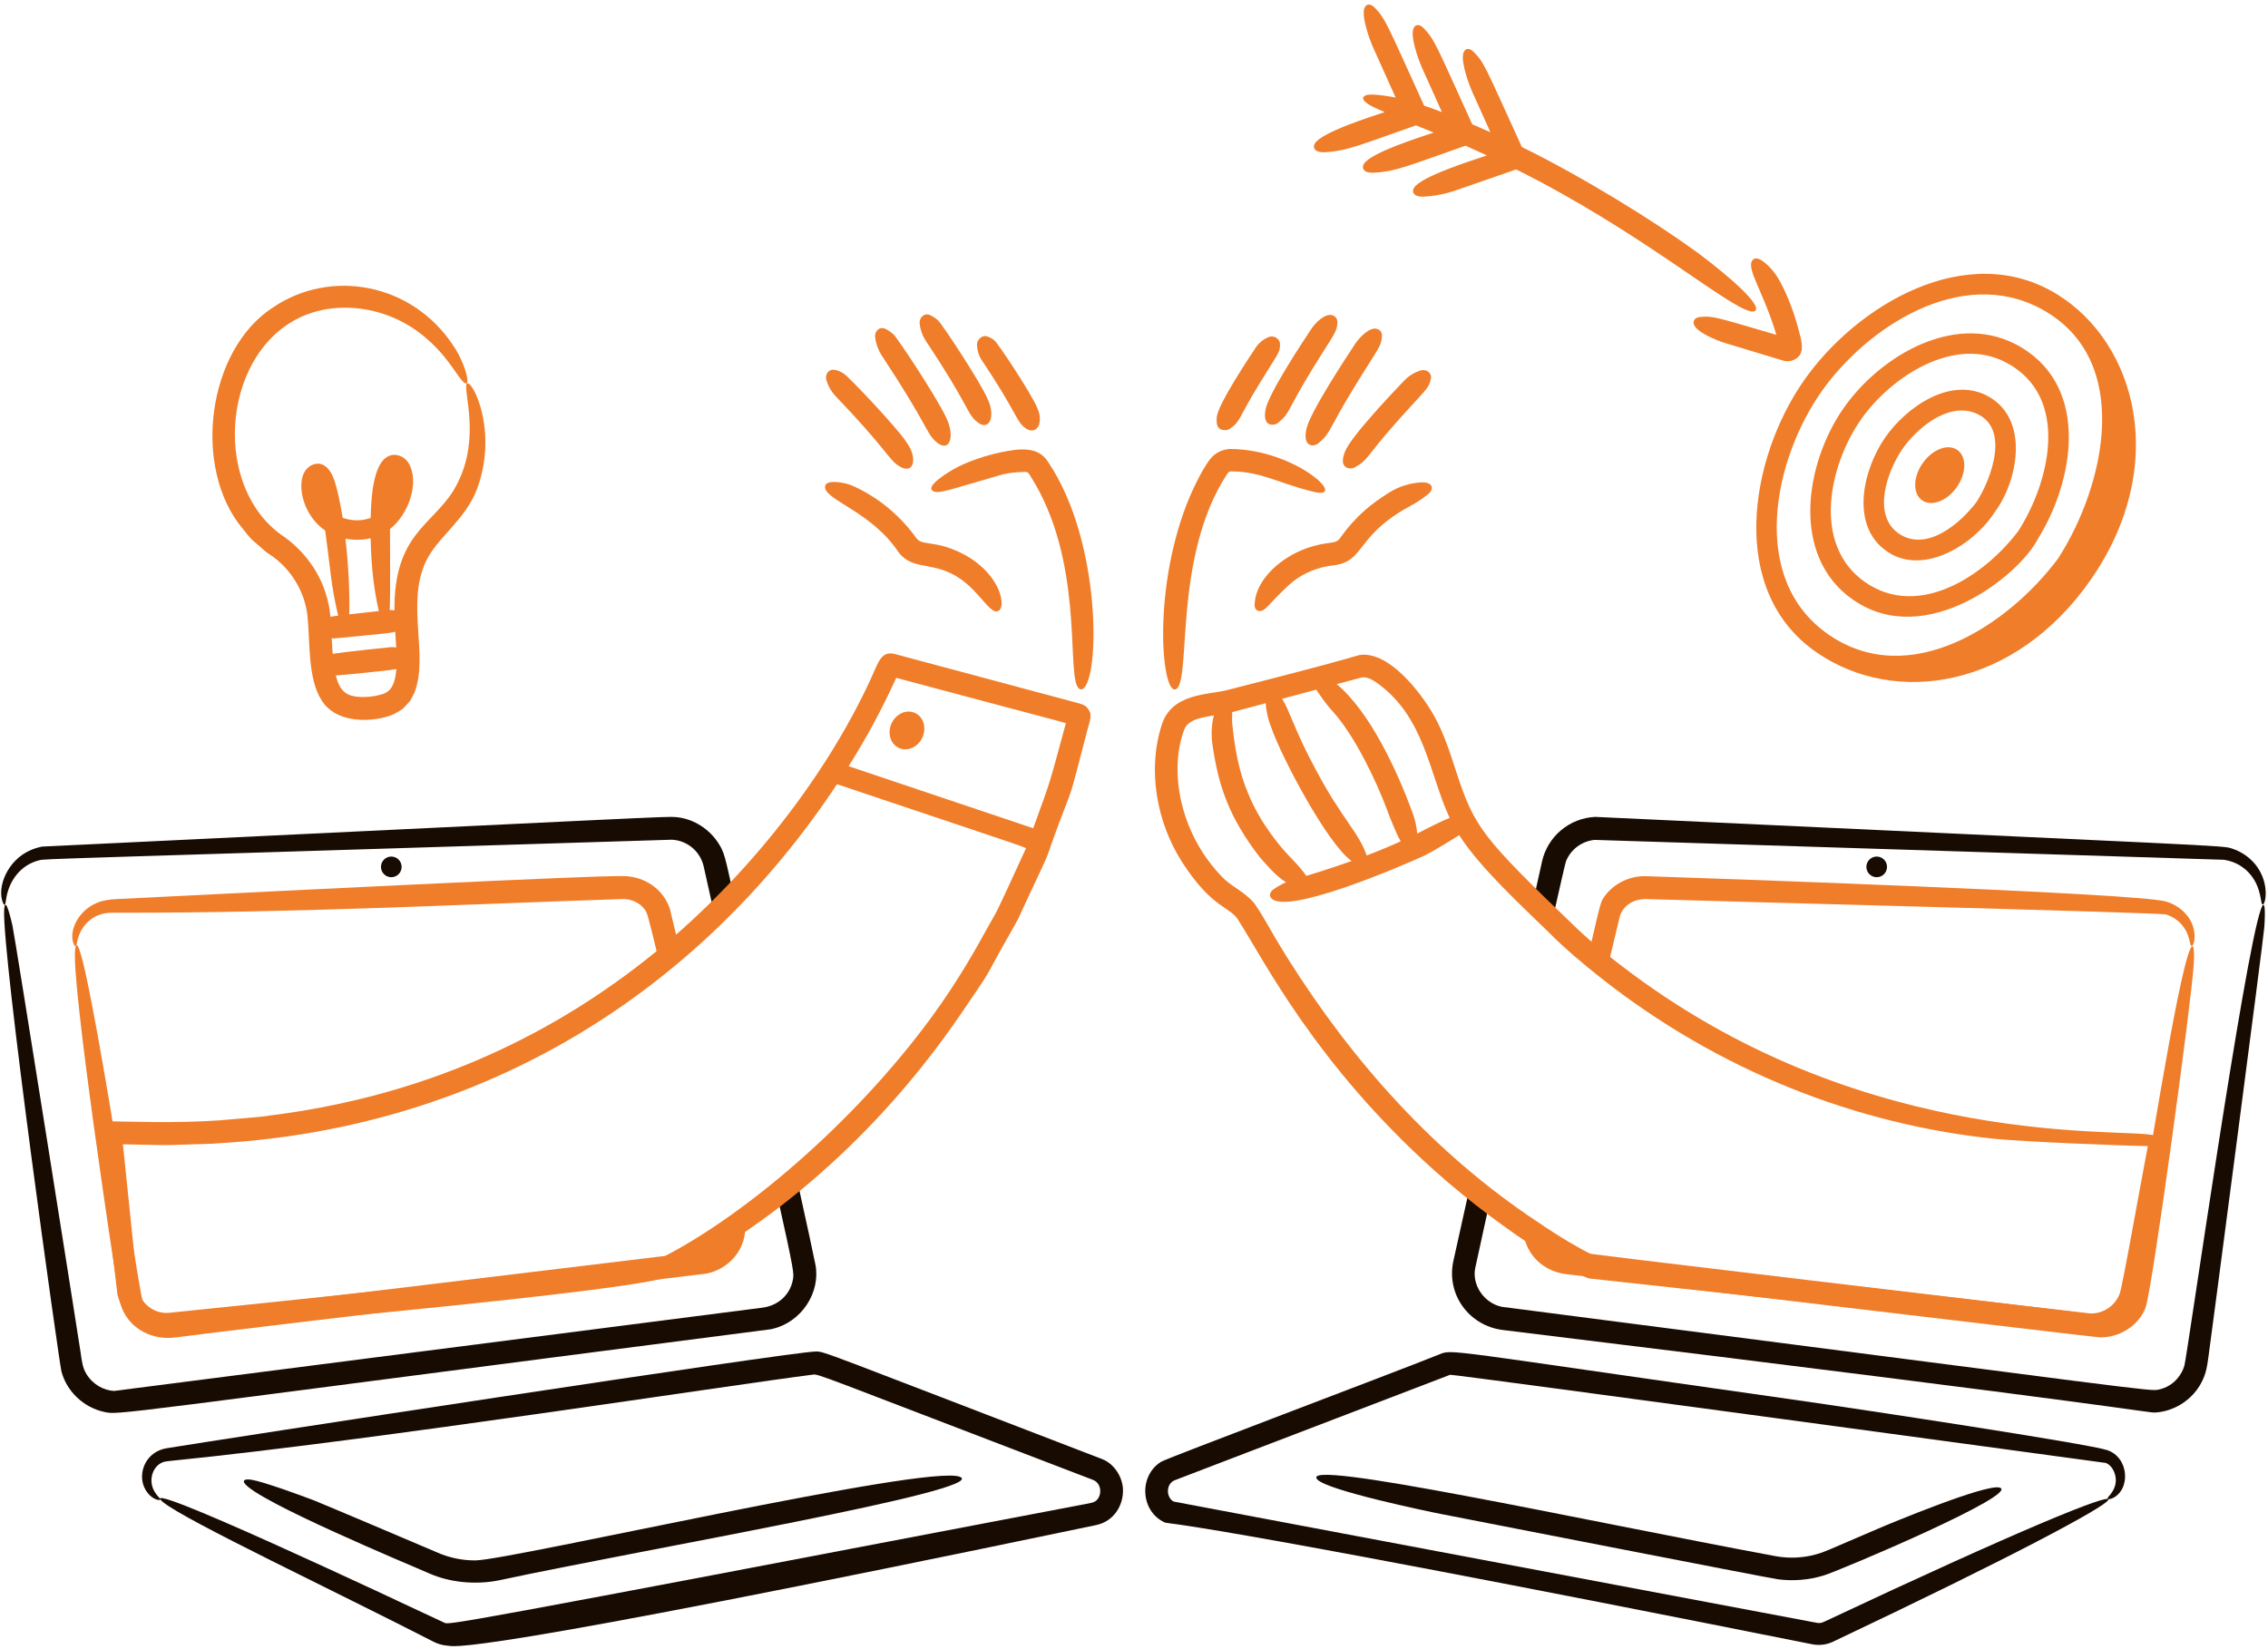 <svg width="330" height="240" viewBox="0 0 330 240" fill="none" xmlns="http://www.w3.org/2000/svg">
<path d="M299.295 42.821C286.237 34.785 270.096 44.404 262.423 55.45C254.619 66.69 251.268 85.974 264.345 94.96C275.845 102.862 293.195 100.126 304.144 84.459C315.732 67.877 310.895 49.959 299.295 42.821ZM265.037 56.979C271.674 47.547 285.337 38.709 296.937 44.921C310.632 52.257 306.185 70.918 299.432 81.315C292.181 91.01 277.843 100.51 266.048 92.339C254.372 84.251 258.074 66.871 265.037 56.978V56.979Z" fill="#F07D29"/>
<path d="M296.427 78.582C301.688 70.231 304.17 56.637 294.148 50.578C284.926 45.003 273.606 51.656 268.19 59.479C262.664 67.461 260.465 80.983 269.683 87.322C280.256 94.595 293.743 83.723 296.427 78.582ZM271.381 84.718C263.56 79.277 266.159 67.622 270.804 61.007C275.098 54.891 284.355 48.706 291.979 52.801C301.29 57.801 298.21 70.221 293.666 77.281C288.842 83.682 279.239 90.185 271.381 84.718Z" fill="#F07D29"/>
<path d="M289.506 57.803C283.989 54.537 277.358 59.234 274.259 63.723C271.099 68.3 269.092 76.525 274.605 80.277C279.842 83.841 287.188 79.277 290.21 74.57C293.523 70.186 295.367 61.273 289.506 57.803ZM276.505 77.793C272.206 75.148 274.612 68.456 276.873 65.251C278.936 62.329 283.299 58.642 287.215 60.043C292.694 62.005 289.693 69.797 287.598 73.043C285.324 76.07 280.515 80.258 276.505 77.793Z" fill="#F07D29"/>
<path d="M284.796 65.484C283.423 64.524 281.163 65.385 279.75 67.41C278.336 69.432 278.304 71.85 279.677 72.811C281.051 73.771 283.31 72.909 284.724 70.885C286.137 68.861 286.17 66.444 284.796 65.484Z" fill="#F07D29"/>
<path d="M67.827 56.149C67.754 58.225 69.904 64.927 65.957 71.425C62.782 76.497 57.307 77.821 57.393 88.836C57.166 88.785 56.934 88.763 56.701 88.77C56.822 86.486 56.732 79.276 56.746 76.985C59.469 74.859 61.132 70.109 59.412 67.339C59.025 66.711 58.205 66.154 57.277 66.194C54.272 66.398 54.013 72.352 53.93 75.376C52.611 75.841 51.171 75.833 49.857 75.354C49.632 73.918 49.058 70.757 48.427 69.334C47.574 67.408 46.224 67.086 45.015 67.889C44.512 68.339 44.551 68.275 44.193 68.889C43.223 71.017 44.268 75.139 47.312 77.207C48.117 83.026 48.113 84.922 49.2 89.594C48.754 89.651 48.368 89.703 48.074 89.749C47.683 85.061 45.171 80.919 41.496 78.229C28.606 69.839 33.201 43.335 51.696 44.842C55.456 45.169 59.019 46.663 61.888 49.115C64.261 51.118 65.379 52.847 66.766 54.796C68.967 57.886 67.981 53.208 65.929 50.267C59.983 41.228 48.179 39.032 39.758 44.717C30.118 50.899 27.905 68.16 35.348 76.984C35.82 77.527 36.211 78.143 36.76 78.622C38.576 80.208 38.704 80.341 38.95 80.494C42.512 82.691 44.577 86.568 44.783 90.159C45.102 93.69 44.833 98.763 46.73 101.804C49.155 105.939 55.857 104.925 57.817 103.645C58.099 103.461 58.4 103.312 58.654 103.105C60.146 101.52 59.519 102.219 60.308 100.788C62.401 95.38 59.066 87.921 61.957 81.734C63.623 78.17 67.787 75.638 69.455 71.032C72.78 61.851 67.967 53.949 67.825 56.147L67.827 56.149ZM50.26 78.404C51.492 78.608 52.686 78.617 53.928 78.335C54.028 82.859 54.466 86.085 55.122 88.929C53.971 89.05 52.297 89.228 50.809 89.401C50.901 87.229 50.778 82.779 50.26 78.404ZM48.264 92.88C48.709 92.938 48.342 92.946 56.158 92.171C56.217 92.166 56.956 92.076 57.511 91.938C57.523 92.123 57.616 93.638 57.649 94.233C57.369 94.173 57.08 94.156 56.795 94.185C56.513 94.213 50.43 94.834 48.404 95.147C48.347 94.393 48.3 93.638 48.262 92.882H48.264V92.88ZM55.943 100.897C55.789 101.039 55.475 101.037 55.25 101.126C54.072 101.444 53.288 101.425 52.584 101.439C50.449 101.352 49.477 100.705 48.861 98.302C49.035 98.302 56.545 97.622 57.67 97.365C57.559 98.756 57.243 100.392 55.943 100.897Z" fill="#F07D29"/>
<path d="M22.956 217.728C22.679 217.385 22.313 216.911 22.143 216.257C21.752 214.754 22.486 213.091 23.96 212.712C24.269 212.652 24.794 212.6 25.271 212.552C54.662 209.583 106.199 201.576 118.257 200.049C119.141 199.936 118.366 199.801 159.05 215.371C159.14 215.427 159.246 215.458 159.33 215.513C160.505 216.281 160.209 218.167 159.171 218.579C158.967 218.714 158.019 218.861 157.249 219.01C64.777 236.697 65.333 236.47 64.656 236.154C57.97 233.019 18.616 214.453 23.733 218.61C27.096 221.343 48.832 231.595 63.137 238.948C63.611 239.192 64.391 239.45 65.058 239.482C66.042 239.531 65.625 241.557 159.474 221.945C162.159 221.385 163.482 218.965 163.396 216.743C163.325 214.916 162.111 213.007 160.342 212.327C118.817 196.381 119.969 196.668 118.662 196.684C114.975 196.731 31.213 209.611 24.242 210.759C21.214 211.257 20.053 214.316 20.974 216.411C21.52 217.655 22.486 218.198 22.944 218.266C23.418 218.37 23.422 218.183 22.963 217.726L22.956 217.728Z" fill="#180B02"/>
<path d="M139.682 214.923C135.057 212.994 74.329 227.025 69.179 227.082C67.258 227.095 65.357 226.699 63.601 225.921C61.721 225.104 46.692 218.738 45.689 218.352C43.696 217.586 38.279 215.615 36.622 215.351C35.8 215.219 35.247 215.339 35.567 215.833C37.262 218.442 59.79 227.808 62.515 229.002C65.361 230.251 69.181 230.72 72.831 229.936C93.492 225.497 144.219 216.816 139.682 214.923Z" fill="#180B02"/>
<path d="M115.914 171.414C114.968 172.208 114.01 172.988 113.042 173.755C115.647 185.46 115.533 185.335 115.357 186.28C114.981 188.269 113.398 189.987 110.902 190.307L16.594 202.421C15.113 202.346 13.539 201.511 12.589 199.983C12.018 199.066 11.913 198.144 11.712 196.713C11.529 195.412 2.192 136.39 1.82 134.738C1.242 132.165 0.703 130.721 0.606 132.356C0.235 138.689 8.614 198.362 8.944 199.602C9.704 202.457 12.117 204.81 15.145 205.471C17.388 205.96 15.238 205.962 112.163 193.442C116.704 192.492 119.424 187.989 118.645 184.026C118.337 182.456 117.291 177.645 115.912 171.414H115.914Z" fill="#180B02"/>
<path d="M0.869 131.005C1.222 128.266 2.962 125.853 5.72 125.192C6.677 124.963 5.724 125.088 97.734 122.201C98.828 122.247 99.876 122.653 100.717 123.354C101.558 124.056 102.145 125.015 102.387 126.083L103.96 133.139C104.904 132.218 105.834 131.281 106.747 130.328C105.505 124.789 105.461 124.01 104.323 122.401C102.851 120.322 100.538 119.073 98.278 118.905C96.832 118.798 96.401 118.877 6.139 123.202C5.574 123.311 5.022 123.479 4.492 123.702C1.065 125.164 -0.479 129.108 0.423 131.361C0.627 131.868 0.769 131.786 0.869 131.005Z" fill="#180B02"/>
<path d="M97.488 132.331C96.656 129.7 94.308 127.883 91.554 127.553C90.547 127.432 90.91 127.138 16.901 130.847C16.159 130.883 15.108 130.997 14.261 131.328C11.188 132.525 9.944 135.746 10.759 137.449C10.955 137.857 11.098 137.776 11.209 137.158C11.633 134.784 13.335 133.241 15.29 132.909C15.904 132.805 16.249 132.83 17.8 132.83C43.482 132.83 64.668 131.712 90.576 130.833C91.772 130.793 93.05 131.338 93.799 132.331C94.152 132.8 94.19 132.774 95.998 140.324L98.943 138.388L97.489 132.333L97.488 132.331Z" fill="#F07D29"/>
<path d="M108.274 177.46L105.068 179.026C104.931 180.801 103.461 181.963 101.698 182.178C101.698 182.178 24.818 191.473 24.465 191.482C22.872 191.518 21.331 190.634 20.717 189.155C20.18 187.861 11.672 130.558 10.925 138.246C10.418 143.476 16.43 183.37 17.331 188.908C17.962 192.791 21.616 195.196 25.628 194.627C30.249 193.971 102.4 185.429 102.796 185.347C106.658 184.552 109.064 180.91 108.274 177.462V177.46Z" fill="#F07D29"/>
<path d="M56.935 127.659C57.334 127.659 57.716 127.5 57.998 127.218C58.28 126.936 58.438 126.554 58.438 126.155C58.438 125.756 58.28 125.374 57.998 125.092C57.716 124.81 57.334 124.652 56.935 124.652C56.536 124.652 56.154 124.81 55.872 125.092C55.59 125.374 55.432 125.756 55.432 126.155C55.432 126.554 55.59 126.936 55.872 127.218C56.154 127.5 56.536 127.659 56.935 127.659Z" fill="#180B02"/>
<path d="M158.543 103.555C158.053 102.442 157.164 102.442 156.325 102.179L130.088 95.148C128.19 94.74 127.792 96.429 126.749 98.698C119.916 113.604 107.52 129.394 92.505 140.812C77.16 152.512 59.321 159.871 38.991 162.375C38.438 162.511 35.784 162.693 31.897 163.046C25.7 163.497 18.074 163.195 16.562 163.195C15.207 163.195 14.394 164.089 14.448 165.442C14.552 166.393 17.084 188.392 17.084 188.392C17.967 191.762 20.916 194.297 24.971 193.928C97.995 187.294 96.382 186.034 97.825 185.543C111.779 178.533 127.465 165.667 139.835 147.521C144.878 140.123 142.776 143.246 146.404 136.831C148.789 132.612 147.736 134.548 149.281 131.255C153.581 122.079 151.595 126.477 154.13 119.685C156.201 114.139 155.401 117.107 158.23 106.184C158.429 105.418 158.92 104.167 158.54 103.551V103.555H158.543ZM149.227 123.574C144.302 134.317 145.571 131.596 143.457 135.425C142.449 137.25 139.625 142.459 135.548 148.022C124.152 163.572 108.162 176.936 96.583 182.88C94.549 183.925 24.76 191.035 24.579 191.053C22.437 191.248 20.401 189.69 20.05 187.506L17.884 166.527C24.406 166.67 23.368 166.691 26.895 166.572C28.568 166.492 30.449 166.52 32.506 166.333C70.538 163.89 101.714 144.414 121.789 114.125C151.498 124.116 149.334 123.282 149.227 123.574ZM155.067 105.326C152.467 114.879 153.043 113.035 150.334 120.535L123.478 111.504C126.074 107.389 128.384 103.1 130.391 98.667L130.415 98.653C156.45 105.617 155.133 105.155 155.066 105.328L155.067 105.326Z" fill="#F07D29"/>
<path d="M133.125 103.752C131.885 103.188 130.361 103.873 129.717 105.283C129.077 106.691 129.565 108.291 130.804 108.855C132.044 109.419 133.568 108.734 134.21 107.324C134.85 105.916 134.366 104.314 133.125 103.752Z" fill="#F07D29"/>
<path d="M145.448 88.772C146.377 87.815 145.27 83.073 139.663 80.388C135.888 78.584 134.156 79.483 133.305 78.278C131.69 76.026 129.687 74.081 127.388 72.534C125.449 71.254 123.906 70.617 123.582 70.513C122.34 70.115 119.837 69.738 120.057 71.017C120.377 72.868 126.913 74.613 130.719 80.335C133.109 83.487 136.471 81.141 140.988 85.246C143.14 87.201 144.496 89.751 145.448 88.772Z" fill="#F07D29"/>
<path d="M157.557 100.248C160.043 98.75 160.296 78.796 152.523 67.266C151.122 64.92 148.343 65.254 145.67 65.813C142.138 66.553 139.908 67.704 139.436 67.906C138.157 68.562 134.443 70.802 135.803 71.486C136.649 71.911 138.275 71.217 144.511 69.439C145.07 69.33 146.276 68.704 149.227 68.674C149.591 68.671 149.684 68.892 149.987 69.371C157.559 81.324 155.31 96.916 156.718 99.832C156.903 100.212 157.218 100.453 157.557 100.247V100.248Z" fill="#F07D29"/>
<path d="M131.833 64.266C130.551 62.287 123.581 54.893 122.778 54.378C121.927 53.831 120.868 53.447 120.353 54.317C120.265 54.467 120.21 54.634 120.191 54.807C120.172 54.98 120.19 55.155 120.244 55.321C120.526 56.263 121 57.047 121.621 57.694C128.894 65.272 129.25 66.815 130.772 67.802C133.004 69.251 133.617 66.624 131.835 64.27L131.833 64.268V64.266Z" fill="#F07D29"/>
<path d="M137.662 60.747C136.034 57.367 130.604 49.243 130.042 48.701C129.676 48.348 129.254 48.058 128.793 47.845C127.979 47.473 127.213 48.196 127.338 49.113C127.467 50.089 127.818 51.022 128.363 51.841C134.867 61.688 134.699 62.865 136.076 64.18C138.064 66.074 139.091 63.713 137.662 60.747Z" fill="#F07D29"/>
<path d="M143.647 57.95C142.73 55.77 137.18 47.269 136.476 46.618C136.125 46.288 135.717 46.022 135.272 45.835C134.487 45.504 133.715 46.224 133.815 47.098C133.926 48.077 134.255 48.931 134.75 49.675C140.822 58.786 140.602 59.952 141.978 61.239C143.919 63.053 144.984 60.58 143.645 57.948L143.647 57.95Z" fill="#F07D29"/>
<path d="M150.847 59.197C150.02 57.225 145.269 50.044 144.723 49.575C144.404 49.299 144.033 49.089 143.633 48.957C142.91 48.715 142.126 49.416 142.157 50.194C142.192 51.065 142.444 51.807 142.865 52.436C147.88 59.953 147.842 61.214 149.03 62.176C150.826 63.635 152.006 61.481 150.845 59.197H150.847Z" fill="#F07D29"/>
<path d="M307.282 218.075C310.074 216.877 309.825 212.078 306.571 211.022C303.715 210.097 271.217 205.145 260.564 203.633C209.477 196.381 211.421 196.302 209.368 197.125C202.25 199.98 169.804 212.19 168.929 212.738C165.649 214.801 165.962 219.926 169.42 221.534C170.116 221.904 169.664 220.511 263.664 239.285C264.719 239.496 265.797 239.347 266.643 238.946C318.475 214.404 322.216 209.294 265.458 235.993C265.188 236.121 264.878 236.256 264.423 236.178L170.777 218.522C169.676 217.949 169.579 215.954 170.95 215.406L211.001 200.068C211.418 199.961 306.595 212.927 306.41 212.901C307.512 213.361 308.055 214.878 307.796 216.013C307.592 216.901 307.073 217.503 306.794 217.806C306.531 218.131 306.571 218.299 307.282 218.072V218.075Z" fill="#180B02"/>
<path d="M191.691 215.321C193.226 216.918 207.561 219.918 209.734 220.342C211.054 220.599 257.469 229.675 258.677 229.831C260.919 230.122 263.198 229.933 265.362 229.275C267.751 228.54 294.488 217.224 290.89 216.473C288.72 216.02 275.218 221.624 273.161 222.508C265.502 225.798 265.464 225.864 264.267 226.198C262.364 226.728 260.366 226.823 258.421 226.478C229.928 221.186 188.539 212.039 191.691 215.321Z" fill="#180B02"/>
<path d="M225.83 134.091C226.985 128.967 227.774 125.532 227.857 125.327C228.203 124.481 228.774 123.745 229.507 123.199C230.24 122.653 231.108 122.317 232.018 122.228L323.569 125.122C325.87 125.448 327.545 126.929 328.355 128.743C328.841 129.833 328.948 130.821 329.045 131.311C329.337 132.811 330.747 128.799 328.015 125.628C327.142 124.634 326.016 123.895 324.758 123.488C323.299 123.014 324.664 123.213 232.132 118.881C230.306 118.958 228.557 119.635 227.154 120.806C225.751 121.978 224.773 123.578 224.371 125.361L223.039 131.361C223.955 132.286 224.885 133.196 225.83 134.091Z" fill="#180B02"/>
<path d="M328.977 132.295C326.509 139.144 318.281 197.047 317.841 198.708C317.502 199.988 316.322 201.732 314.134 202.215C312.795 202.511 314.089 202.514 218.519 190.179C215.865 189.624 214.161 186.934 214.647 184.551C214.799 183.806 215.609 180.104 216.757 174.882C215.789 174.138 214.833 173.379 213.889 172.604L211.483 183.448C210.381 188.311 213.713 192.947 218.679 193.554C313.605 205.171 312.383 205.63 313.613 205.557C316.101 205.412 318.647 203.998 320.092 201.594C321.102 199.914 321.163 198.559 321.374 197.158C321.569 195.859 329.353 136.611 329.465 134.923C329.64 132.292 329.533 130.754 328.977 132.295Z" fill="#180B02"/>
<path d="M317.862 132.809C317.103 132.04 316.158 131.481 315.12 131.186C310.646 129.937 245.816 127.702 239.489 127.51C237.287 127.442 234.976 128.442 233.548 130.331C232.875 131.224 232.939 131.172 231.197 138.656L233.818 141.177L235.694 133.323C236.164 131.866 237.574 130.76 239.712 130.844C243.806 131.001 314.192 132.805 315.137 133.072C316.381 133.444 317.428 134.292 318.05 135.431C318.481 136.243 318.602 137.007 318.706 137.397C319.04 138.644 320.282 135.279 317.862 132.809Z" fill="#F07D29"/>
<path d="M318.658 138.179C316.764 142.596 312.344 171.135 309.373 188.392C309.05 190.267 307.302 191.662 304.768 191.312C297.121 190.255 227.989 182.219 227.259 181.899C226.78 181.73 226.343 181.461 225.976 181.11C225.61 180.759 225.322 180.334 225.133 179.863L221.704 177.753C221.169 181.526 223.89 184.968 227.911 185.43C227.911 185.43 304.68 194.598 305.472 194.62C308.475 194.703 311.252 192.81 312.184 190.297C313.171 187.638 318.895 145.557 319.198 140.312C319.319 138.206 319.181 136.964 318.66 138.181L318.658 138.179Z" fill="#F07D29"/>
<path d="M273.064 124.652C272.665 124.652 272.283 124.81 272.001 125.092C271.719 125.374 271.561 125.756 271.561 126.155C271.561 126.554 271.719 126.936 272.001 127.218C272.283 127.5 272.665 127.659 273.064 127.659C273.463 127.659 273.845 127.5 274.127 127.218C274.409 126.936 274.567 126.554 274.567 126.155C274.567 125.756 274.409 125.374 274.127 125.092C273.845 124.81 273.463 124.652 273.064 124.652Z" fill="#180B02"/>
<path d="M183.295 88.926C184.201 88.891 184.451 88.016 187.428 85.236C187.57 85.132 188.461 84.196 190.122 83.388C192.244 82.357 193.957 82.319 194.585 82.192C198.073 81.487 197.678 78.655 202.74 75.134C205.043 73.532 205.776 73.548 207.809 71.899C208.804 71.095 208.354 70.117 206.856 70.197C205.155 70.282 203.505 70.805 202.065 71.714C199.662 73.252 197.422 74.895 194.985 78.309C194.258 79.326 193.369 78.643 190.12 79.786C186.444 81.082 182.804 84.232 182.56 87.782C182.546 87.985 182.535 88.19 182.593 88.388C182.681 88.696 182.933 88.936 183.297 88.924H183.295V88.926Z" fill="#F07D29"/>
<path d="M171.215 100.219C173.324 98.551 170.739 80.98 178.502 69.057C178.853 68.517 178.962 68.605 179.647 68.617C183.565 68.686 186.493 70.482 191.205 71.586C196.276 72.774 188.569 65.427 179.078 65.339C178.14 65.353 177.239 65.702 176.536 66.323C175.358 67.366 173.547 71.112 172.666 73.385C167.533 86.633 169.148 101.854 171.215 100.217V100.219Z" fill="#F07D29"/>
<path d="M196.157 68.121C196.323 68.167 196.496 68.18 196.667 68.159C196.838 68.138 197.004 68.083 197.153 67.998C199.098 66.929 198.734 66.463 203.246 61.382C207.461 56.637 207.881 56.625 208.199 55.12C208.371 54.31 207.564 53.644 206.691 53.917C205.789 54.197 204.974 54.702 204.322 55.384C202.658 57.114 196.577 63.508 195.702 65.713C195.309 66.706 195.127 67.835 196.153 68.121H196.157Z" fill="#F07D29"/>
<path d="M191.879 64.472C193.675 62.95 193.236 62.564 197.031 56.376C200.695 50.402 200.991 50.445 201.078 48.888C201.096 48.668 201.04 48.448 200.917 48.264C200.795 48.079 200.614 47.942 200.403 47.874C199.355 47.503 197.822 49.073 197.208 50.001C195.791 52.141 190.634 59.971 190.09 62.403C189.502 65.033 191.096 65.136 191.879 64.472Z" fill="#F07D29"/>
<path d="M185.03 61.806C185.201 61.823 185.375 61.806 185.54 61.755C185.704 61.704 185.857 61.621 185.99 61.51C187.716 60.116 187.284 59.709 190.822 53.924C194.128 48.52 194.545 48.409 194.593 46.887C194.601 46.669 194.538 46.455 194.415 46.275C194.292 46.096 194.114 45.961 193.908 45.89C192.891 45.504 191.429 46.925 190.825 47.828C189.498 49.821 184.632 57.203 184.161 59.517C183.95 60.555 183.976 61.708 185.03 61.806Z" fill="#F07D29"/>
<path d="M178.961 62.388C180.515 61.32 180.141 60.934 183.131 56.028C186.046 51.245 186.295 51.321 186.234 50.008C186.201 49.276 185.305 48.738 184.556 49.063C183.806 49.38 183.165 49.909 182.712 50.585C181.615 52.232 177.392 58.599 177.067 60.548C176.981 61.068 176.993 61.855 177.269 62.199C177.603 62.612 178.399 62.773 178.961 62.388Z" fill="#F07D29"/>
<path d="M313.99 165.726C313.938 165.609 313.862 165.504 313.767 165.419C313.671 165.334 313.558 165.27 313.436 165.232C309.075 164.049 272.268 167.513 237.515 141.744C235.038 139.878 232.114 137.687 229.168 134.852C215.681 121.879 214.537 120.438 211.908 112.374C211.038 109.731 210.166 106.855 208.623 104.08C206.486 100.409 202.163 95.02 198.139 95.287C197.36 95.339 198.173 95.442 178.465 100.447C175.792 101.126 170.473 100.885 169.047 105.464C166.912 112 168.293 119.701 172.014 125.481C176.543 132.496 179.104 131.843 180.304 134.11C183.844 139.632 191.432 154.877 208.785 170.41C219.603 180.038 230.441 186.051 231.282 186.06C305.746 194.153 304.001 194.179 305.885 193.67C308.549 192.994 310.738 190.74 311.142 187.539C312.165 179.462 314.49 166.776 313.99 165.726ZM198.17 98.584C198.907 98.446 199.827 98.998 200.431 99.435C207.349 104.426 207.937 112.611 210.932 119.029C209.012 119.806 207.533 120.657 206.206 121.306C206.118 120.242 205.881 119.195 205.502 118.197C203.301 112.211 199.381 103.664 194.499 99.562C194.597 99.536 198.082 98.593 198.17 98.584ZM191.516 100.363C192.239 101.442 192.964 102.491 193.841 103.446C197.014 106.886 200.156 113.421 201.798 117.786C201.841 117.962 203.106 121.278 203.81 122.436C202.395 123.078 200.671 123.813 198.848 124.498C197.76 121.19 195.234 119.175 191.461 112.021C188.406 106.421 187.613 103.293 186.543 101.698L191.515 100.364L191.516 100.363ZM179.29 103.636C179.666 103.548 179.344 103.632 184.159 102.338C184.245 103.606 184.546 104.845 185.024 106.009C186.491 110.206 193.101 122.768 196.658 125.299C194.476 126.074 192.275 126.797 190.058 127.467C189.279 126.249 187.838 124.885 186.951 123.899C186.716 123.633 183.385 119.969 181.588 115.412C179.664 110.914 179.401 105.843 179.289 105.285C179.237 105.016 179.301 104.189 179.29 103.636ZM308.39 188.356C308.052 189.188 307.471 189.9 306.723 190.398C305.975 190.896 305.095 191.158 304.196 191.15L231.995 182.794C229.556 181.539 227.025 180.079 223.655 177.778C208.745 167.883 196.86 154.57 187.335 139.423C184.3 134.523 184.415 134.297 182.602 131.586C181.169 129.769 179.183 129.06 177.858 127.655C171.922 121.59 170.128 112.872 172.106 106.762C172.365 105.911 172.592 105.534 173.156 105.143C173.94 104.579 175.197 104.34 176.619 104.113C176.297 105.424 176.216 106.783 176.382 108.123C177.252 114.376 178.825 118.929 183.294 124.742C184.072 125.628 185.678 127.55 187.131 128.397C186.504 128.666 185.907 128.998 185.347 129.387C184.717 129.821 184.69 130.319 184.923 130.648C186.902 133.397 204.287 125.896 207.323 124.481C208.188 124.078 210.809 122.495 212.32 121.541C215.33 126.294 221.693 132.096 225.237 135.57C227.677 138.028 230.256 140.196 232.804 142.211C250.21 155.993 270.375 163.669 290.147 165.72C294.588 166.177 309.482 166.762 312.516 166.788C311.348 172.839 308.822 187.311 308.393 188.357L308.39 188.356Z" fill="#F07D29"/>
<path d="M254.907 37.996C254.187 39.285 256.666 42.695 258.444 48.663C258.465 48.71 258.472 48.726 258.443 48.724C249.815 46.212 249.317 45.942 247.391 46.125C246.653 46.196 246.386 46.606 246.421 47.015C246.528 48.252 249.817 49.563 251.005 49.923L259.486 52.487C260.712 52.821 261.898 52.051 262.062 51.227C262.451 50.39 261.827 48.513 261.574 47.537C260.975 45.222 259.444 41.126 257.903 39.339C257.079 38.384 255.521 36.894 254.907 37.996Z" fill="#F07D29"/>
<path d="M255.52 44.892C255.383 43.139 248.453 37.83 246.844 36.659C240.711 32.196 230.34 25.762 221.434 21.392C216.009 9.489 215.989 9.178 214.457 7.588C213.863 6.972 213.375 7.055 213.112 7.356C212.263 8.322 213.689 12.195 214.22 13.377L216.856 19.243C215.98 18.85 215.1 18.465 214.216 18.089C209.016 6.68 208.765 5.777 207.16 4.111C206.568 3.497 206.08 3.576 205.814 3.877C204.964 4.843 206.39 8.716 206.921 9.898L209.803 16.311C208.944 15.985 208.08 15.671 207.211 15.37C201.89 3.696 201.644 2.796 200.034 1.123C199.451 0.518 198.959 0.587 198.688 0.891C197.838 1.857 199.264 5.73 199.795 6.912L203.07 14.197C202.25 14.029 199.92 13.645 199.044 13.793C198.513 13.877 198.17 14.152 198.401 14.53C198.805 15.224 200.53 15.897 201.47 16.312C199.584 16.961 192.323 19.215 191.306 20.89C190.949 21.478 191.313 22.212 192.697 22.153C196.05 22.004 198.212 20.959 206.025 18.247C206.881 18.598 207.741 18.947 208.604 19.291C206.48 20.025 199.445 22.201 198.43 23.876C198.077 24.459 198.43 25.198 199.821 25.139C203.181 24.99 205.431 23.911 213.228 21.205C214.164 21.615 215.218 22.087 216.356 22.613C214.085 23.397 206.746 25.668 205.727 27.355C205.372 27.943 205.731 28.677 207.118 28.618C208.742 28.538 210.345 28.224 211.879 27.685L220.605 24.654C238.441 33.548 250.918 44.333 254.613 45.283C255.126 45.416 255.551 45.326 255.517 44.889L255.52 44.892Z" fill="#F07D29"/>
</svg>
